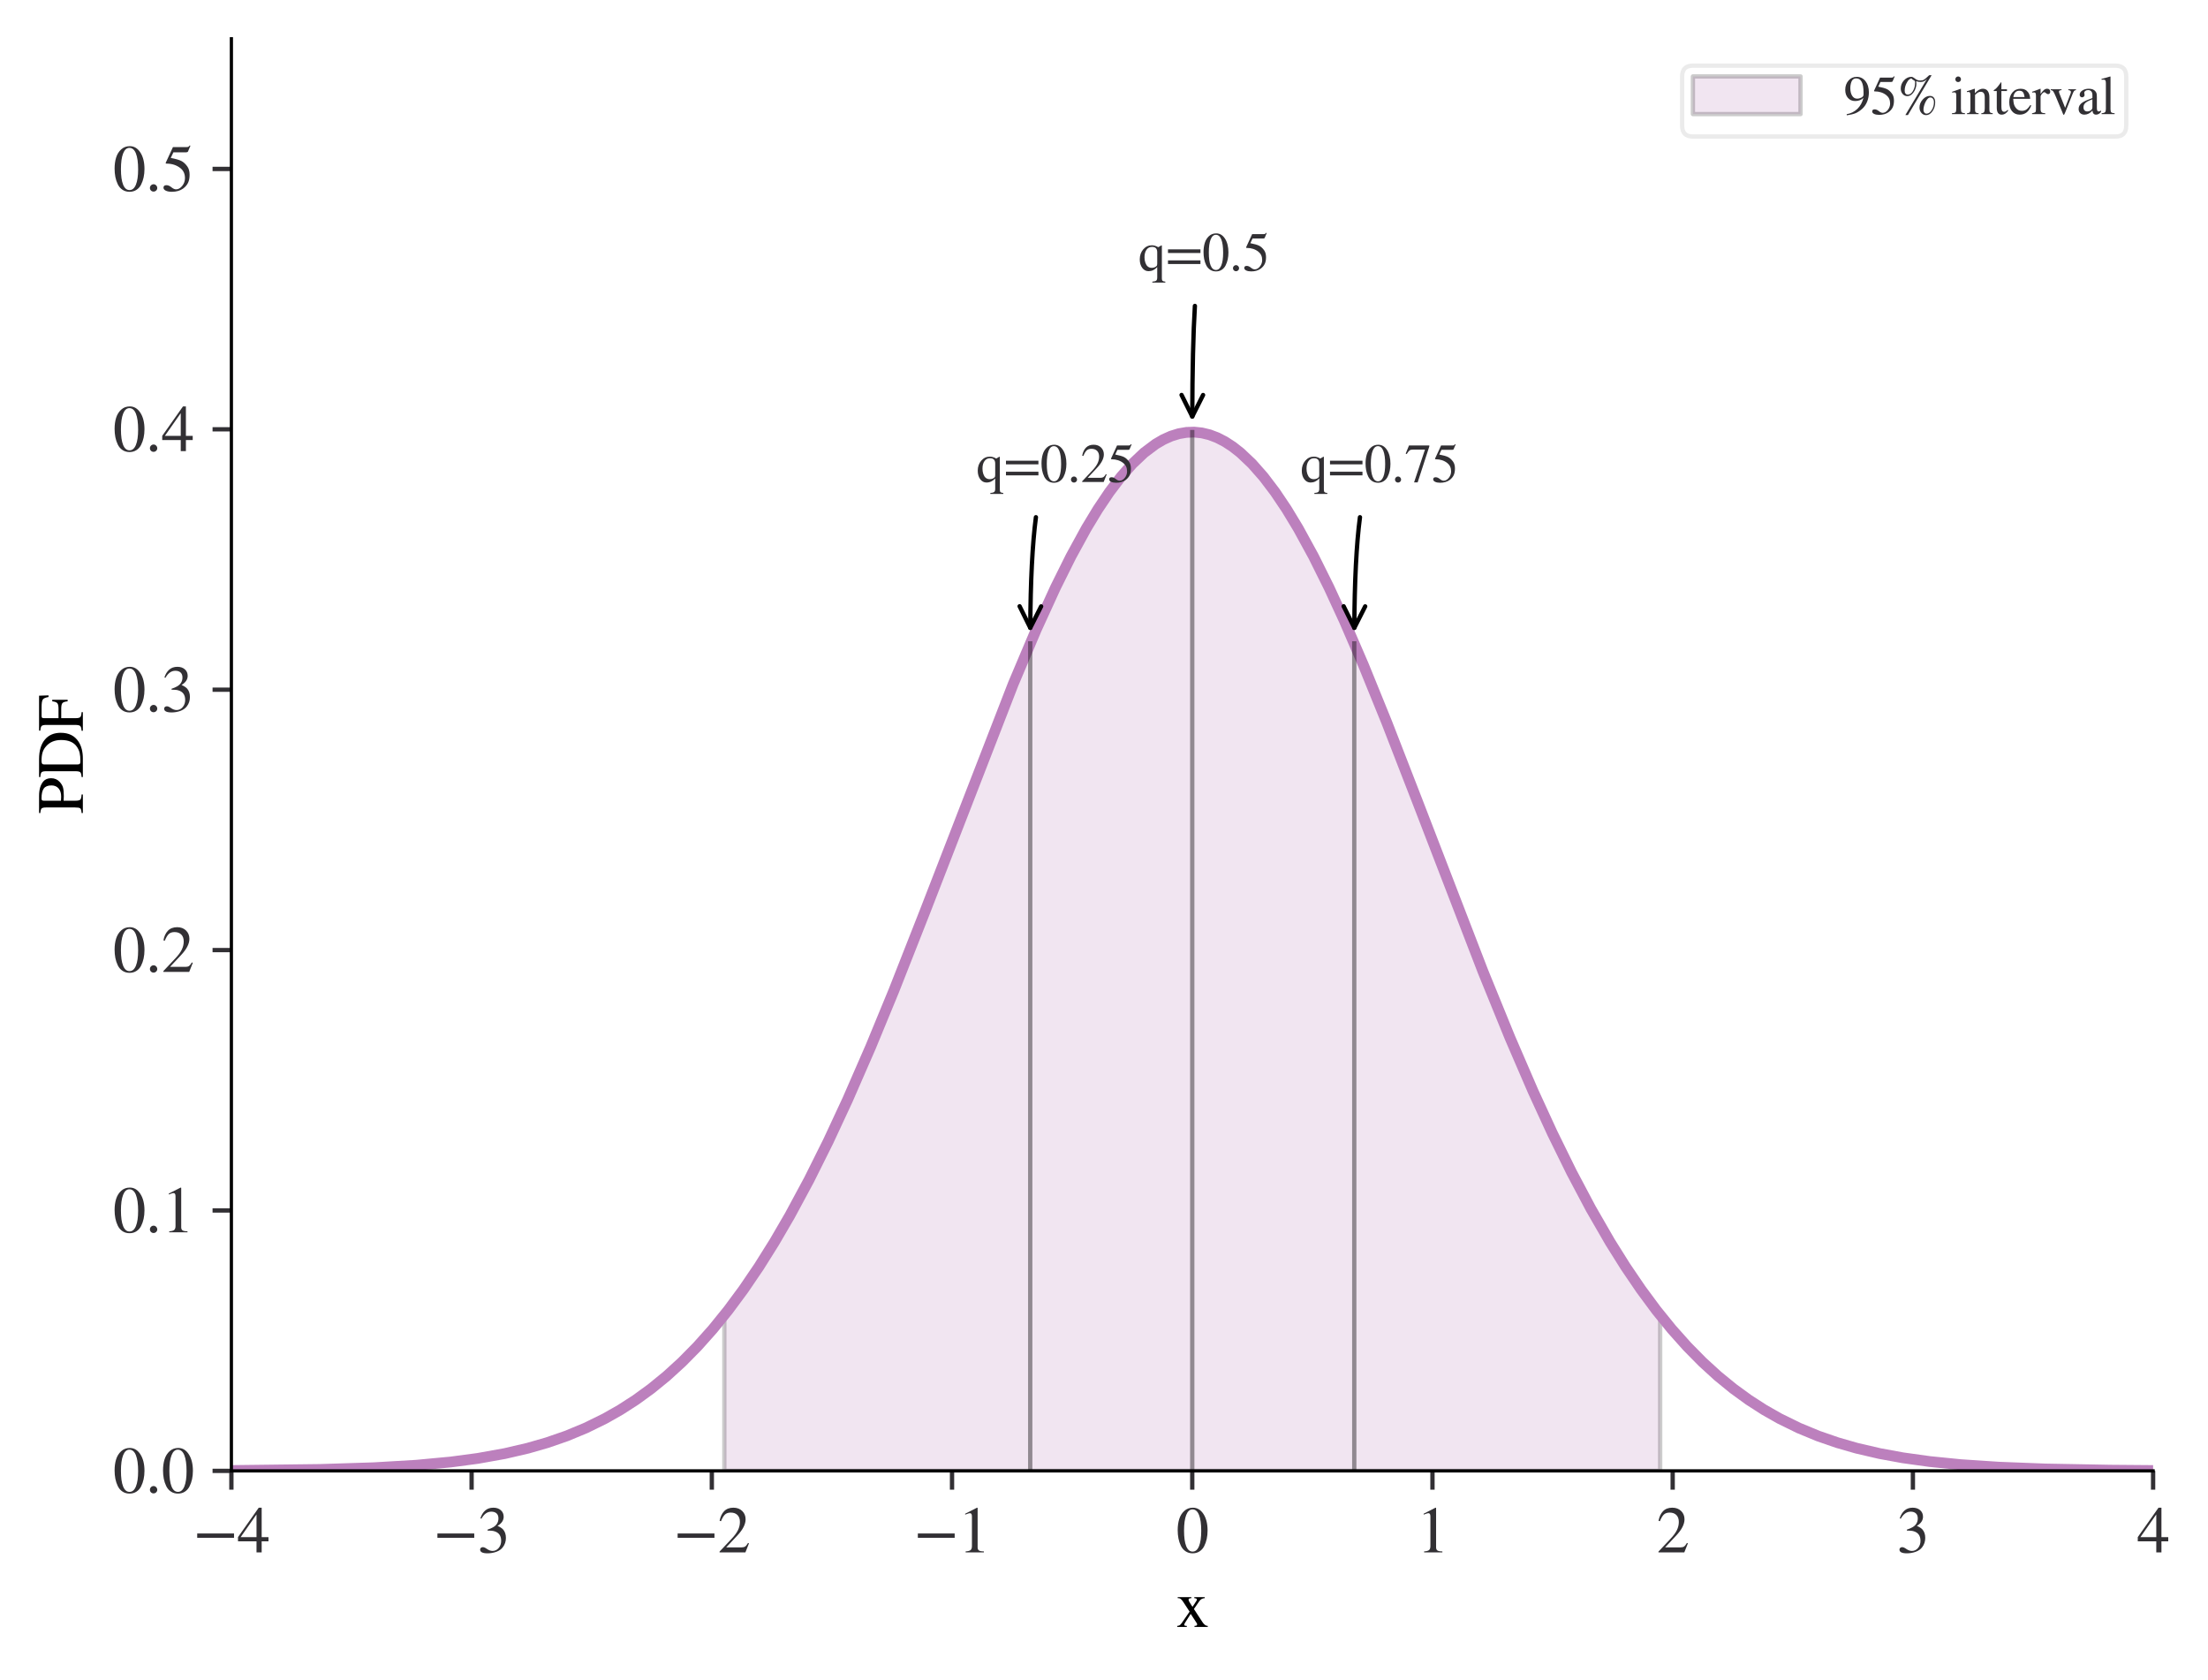 <?xml version="1.0" encoding="utf-8" standalone="no"?>
<!DOCTYPE svg PUBLIC "-//W3C//DTD SVG 1.1//EN"
  "http://www.w3.org/Graphics/SVG/1.1/DTD/svg11.dtd">
<svg xmlns:xlink="http://www.w3.org/1999/xlink" width="410.32pt" height="312.112pt" viewBox="0 0 410.32 312.112" xmlns="http://www.w3.org/2000/svg" version="1.1">
 <defs>
  <style type="text/css">*{stroke-linejoin: round; stroke-linecap: butt}</style>
 </defs>
 <g id="figure_1">
  <g id="patch_1">
   <path d="M -0 312.112 
L 410.32 312.112 
L 410.32 0 
L -0 0 
z
" style="fill: #ffffff"/>
  </g>
  <g id="axes_1">
   <g id="patch_2">
    <path d="M 43 273.312 
L 400.12 273.312 
L 400.12 7.2 
L 43 7.2 
z
" style="fill: #ffffff"/>
   </g>
   <g id="PolyCollection_1">
    <defs>
     <path id="ma54ecd9f7d" d="M 134.606 -67.753 
L 134.606 -38.8 
L 135.322 -38.8 
L 136.037 -38.8 
L 136.753 -38.8 
L 137.469 -38.8 
L 138.184 -38.8 
L 138.9 -38.8 
L 139.616 -38.8 
L 140.331 -38.8 
L 141.047 -38.8 
L 141.763 -38.8 
L 142.478 -38.8 
L 143.194 -38.8 
L 143.91 -38.8 
L 144.625 -38.8 
L 145.341 -38.8 
L 146.057 -38.8 
L 146.772 -38.8 
L 147.488 -38.8 
L 148.204 -38.8 
L 148.919 -38.8 
L 149.635 -38.8 
L 150.351 -38.8 
L 151.066 -38.8 
L 151.782 -38.8 
L 152.498 -38.8 
L 153.213 -38.8 
L 153.929 -38.8 
L 154.645 -38.8 
L 155.36 -38.8 
L 156.076 -38.8 
L 156.792 -38.8 
L 157.507 -38.8 
L 158.223 -38.8 
L 158.939 -38.8 
L 159.654 -38.8 
L 160.37 -38.8 
L 161.086 -38.8 
L 161.801 -38.8 
L 162.517 -38.8 
L 163.233 -38.8 
L 163.948 -38.8 
L 164.664 -38.8 
L 165.38 -38.8 
L 166.095 -38.8 
L 166.811 -38.8 
L 167.527 -38.8 
L 168.242 -38.8 
L 168.958 -38.8 
L 169.674 -38.8 
L 170.389 -38.8 
L 171.105 -38.8 
L 171.821 -38.8 
L 172.537 -38.8 
L 173.252 -38.8 
L 173.968 -38.8 
L 174.684 -38.8 
L 175.399 -38.8 
L 176.115 -38.8 
L 176.831 -38.8 
L 177.546 -38.8 
L 178.262 -38.8 
L 178.978 -38.8 
L 179.693 -38.8 
L 180.409 -38.8 
L 181.125 -38.8 
L 181.84 -38.8 
L 182.556 -38.8 
L 183.272 -38.8 
L 183.987 -38.8 
L 184.703 -38.8 
L 185.419 -38.8 
L 186.134 -38.8 
L 186.85 -38.8 
L 187.566 -38.8 
L 188.281 -38.8 
L 188.997 -38.8 
L 189.713 -38.8 
L 190.428 -38.8 
L 191.144 -38.8 
L 191.86 -38.8 
L 192.575 -38.8 
L 193.291 -38.8 
L 194.007 -38.8 
L 194.722 -38.8 
L 195.438 -38.8 
L 196.154 -38.8 
L 196.869 -38.8 
L 197.585 -38.8 
L 198.301 -38.8 
L 199.016 -38.8 
L 199.732 -38.8 
L 200.448 -38.8 
L 201.163 -38.8 
L 201.879 -38.8 
L 202.595 -38.8 
L 203.31 -38.8 
L 204.026 -38.8 
L 204.742 -38.8 
L 205.457 -38.8 
L 206.173 -38.8 
L 206.889 -38.8 
L 207.604 -38.8 
L 208.32 -38.8 
L 209.036 -38.8 
L 209.751 -38.8 
L 210.467 -38.8 
L 211.183 -38.8 
L 211.898 -38.8 
L 212.614 -38.8 
L 213.33 -38.8 
L 214.045 -38.8 
L 214.761 -38.8 
L 215.477 -38.8 
L 216.192 -38.8 
L 216.908 -38.8 
L 217.624 -38.8 
L 218.339 -38.8 
L 219.055 -38.8 
L 219.771 -38.8 
L 220.486 -38.8 
L 221.202 -38.8 
L 221.918 -38.8 
L 222.634 -38.8 
L 223.349 -38.8 
L 224.065 -38.8 
L 224.781 -38.8 
L 225.496 -38.8 
L 226.212 -38.8 
L 226.928 -38.8 
L 227.643 -38.8 
L 228.359 -38.8 
L 229.075 -38.8 
L 229.79 -38.8 
L 230.506 -38.8 
L 231.222 -38.8 
L 231.937 -38.8 
L 232.653 -38.8 
L 233.369 -38.8 
L 234.084 -38.8 
L 234.8 -38.8 
L 235.516 -38.8 
L 236.231 -38.8 
L 236.947 -38.8 
L 237.663 -38.8 
L 238.378 -38.8 
L 239.094 -38.8 
L 239.81 -38.8 
L 240.525 -38.8 
L 241.241 -38.8 
L 241.957 -38.8 
L 242.672 -38.8 
L 243.388 -38.8 
L 244.104 -38.8 
L 244.819 -38.8 
L 245.535 -38.8 
L 246.251 -38.8 
L 246.966 -38.8 
L 247.682 -38.8 
L 248.398 -38.8 
L 249.113 -38.8 
L 249.829 -38.8 
L 250.545 -38.8 
L 251.26 -38.8 
L 251.976 -38.8 
L 252.692 -38.8 
L 253.407 -38.8 
L 254.123 -38.8 
L 254.839 -38.8 
L 255.554 -38.8 
L 256.27 -38.8 
L 256.986 -38.8 
L 257.701 -38.8 
L 258.417 -38.8 
L 259.133 -38.8 
L 259.848 -38.8 
L 260.564 -38.8 
L 261.28 -38.8 
L 261.995 -38.8 
L 262.711 -38.8 
L 263.427 -38.8 
L 264.142 -38.8 
L 264.858 -38.8 
L 265.574 -38.8 
L 266.289 -38.8 
L 267.005 -38.8 
L 267.721 -38.8 
L 268.436 -38.8 
L 269.152 -38.8 
L 269.868 -38.8 
L 270.583 -38.8 
L 271.299 -38.8 
L 272.015 -38.8 
L 272.731 -38.8 
L 273.446 -38.8 
L 274.162 -38.8 
L 274.878 -38.8 
L 275.593 -38.8 
L 276.309 -38.8 
L 277.025 -38.8 
L 277.74 -38.8 
L 278.456 -38.8 
L 279.172 -38.8 
L 279.887 -38.8 
L 280.603 -38.8 
L 281.319 -38.8 
L 282.034 -38.8 
L 282.75 -38.8 
L 283.466 -38.8 
L 284.181 -38.8 
L 284.897 -38.8 
L 285.613 -38.8 
L 286.328 -38.8 
L 287.044 -38.8 
L 287.76 -38.8 
L 288.475 -38.8 
L 289.191 -38.8 
L 289.907 -38.8 
L 290.622 -38.8 
L 291.338 -38.8 
L 292.054 -38.8 
L 292.769 -38.8 
L 293.485 -38.8 
L 294.201 -38.8 
L 294.916 -38.8 
L 295.632 -38.8 
L 296.348 -38.8 
L 297.063 -38.8 
L 297.779 -38.8 
L 298.495 -38.8 
L 299.21 -38.8 
L 299.926 -38.8 
L 300.642 -38.8 
L 301.357 -38.8 
L 302.073 -38.8 
L 302.789 -38.8 
L 303.504 -38.8 
L 304.22 -38.8 
L 304.936 -38.8 
L 305.651 -38.8 
L 306.367 -38.8 
L 307.083 -38.8 
L 307.798 -38.8 
L 308.514 -38.8 
L 308.514 -67.753 
L 308.514 -67.753 
L 307.798 -68.667 
L 307.083 -69.603 
L 306.367 -70.56 
L 305.651 -71.538 
L 304.936 -72.537 
L 304.22 -73.558 
L 303.504 -74.601 
L 302.789 -75.665 
L 302.073 -76.752 
L 301.357 -77.86 
L 300.642 -78.991 
L 299.926 -80.143 
L 299.21 -81.318 
L 298.495 -82.515 
L 297.779 -83.733 
L 297.063 -84.975 
L 296.348 -86.238 
L 295.632 -87.523 
L 294.916 -88.83 
L 294.201 -90.159 
L 293.485 -91.51 
L 292.769 -92.882 
L 292.054 -94.276 
L 291.338 -95.691 
L 290.622 -97.127 
L 289.907 -98.584 
L 289.191 -100.062 
L 288.475 -101.56 
L 287.76 -103.078 
L 287.044 -104.616 
L 286.328 -106.174 
L 285.613 -107.751 
L 284.897 -109.346 
L 284.181 -110.96 
L 283.466 -112.592 
L 282.75 -114.241 
L 282.034 -115.907 
L 281.319 -117.59 
L 280.603 -119.289 
L 279.887 -121.003 
L 279.172 -122.733 
L 278.456 -124.476 
L 277.74 -126.234 
L 277.025 -128.004 
L 276.309 -129.788 
L 275.593 -131.582 
L 274.878 -133.388 
L 274.162 -135.205 
L 273.446 -137.03 
L 272.731 -138.865 
L 272.015 -140.708 
L 271.299 -142.558 
L 270.583 -144.415 
L 269.868 -146.277 
L 269.152 -148.144 
L 268.436 -150.014 
L 267.721 -151.888 
L 267.005 -153.764 
L 266.289 -155.64 
L 265.574 -157.517 
L 264.858 -159.393 
L 264.142 -161.267 
L 263.427 -163.139 
L 262.711 -165.006 
L 261.995 -166.869 
L 261.28 -168.726 
L 260.564 -170.575 
L 259.848 -172.417 
L 259.133 -174.25 
L 258.417 -176.072 
L 257.701 -177.883 
L 256.986 -179.682 
L 256.27 -181.468 
L 255.554 -183.239 
L 254.839 -184.994 
L 254.123 -186.733 
L 253.407 -188.454 
L 252.692 -190.156 
L 251.976 -191.838 
L 251.26 -193.499 
L 250.545 -195.138 
L 249.829 -196.754 
L 249.113 -198.345 
L 248.398 -199.911 
L 247.682 -201.45 
L 246.966 -202.962 
L 246.251 -204.446 
L 245.535 -205.9 
L 244.819 -207.323 
L 244.104 -208.715 
L 243.388 -210.074 
L 242.672 -211.4 
L 241.957 -212.691 
L 241.241 -213.947 
L 240.525 -215.167 
L 239.81 -216.35 
L 239.094 -217.494 
L 238.378 -218.6 
L 237.663 -219.666 
L 236.947 -220.691 
L 236.231 -221.676 
L 235.516 -222.618 
L 234.8 -223.518 
L 234.084 -224.375 
L 233.369 -225.188 
L 232.653 -225.956 
L 231.937 -226.679 
L 231.222 -227.356 
L 230.506 -227.987 
L 229.79 -228.571 
L 229.075 -229.109 
L 228.359 -229.598 
L 227.643 -230.04 
L 226.928 -230.434 
L 226.212 -230.779 
L 225.496 -231.075 
L 224.781 -231.323 
L 224.065 -231.521 
L 223.349 -231.669 
L 222.634 -231.768 
L 221.918 -231.818 
L 221.202 -231.818 
L 220.486 -231.768 
L 219.771 -231.669 
L 219.055 -231.521 
L 218.339 -231.323 
L 217.624 -231.075 
L 216.908 -230.779 
L 216.192 -230.434 
L 215.477 -230.04 
L 214.761 -229.598 
L 214.045 -229.109 
L 213.33 -228.571 
L 212.614 -227.987 
L 211.898 -227.356 
L 211.183 -226.679 
L 210.467 -225.956 
L 209.751 -225.188 
L 209.036 -224.375 
L 208.32 -223.518 
L 207.604 -222.618 
L 206.889 -221.676 
L 206.173 -220.691 
L 205.457 -219.666 
L 204.742 -218.6 
L 204.026 -217.494 
L 203.31 -216.35 
L 202.595 -215.167 
L 201.879 -213.947 
L 201.163 -212.691 
L 200.448 -211.4 
L 199.732 -210.074 
L 199.016 -208.715 
L 198.301 -207.323 
L 197.585 -205.9 
L 196.869 -204.446 
L 196.154 -202.962 
L 195.438 -201.45 
L 194.722 -199.911 
L 194.007 -198.345 
L 193.291 -196.754 
L 192.575 -195.138 
L 191.86 -193.499 
L 191.144 -191.838 
L 190.428 -190.156 
L 189.713 -188.454 
L 188.997 -186.733 
L 188.281 -184.994 
L 187.566 -183.239 
L 186.85 -181.468 
L 186.134 -179.682 
L 185.419 -177.883 
L 184.703 -176.072 
L 183.987 -174.25 
L 183.272 -172.417 
L 182.556 -170.575 
L 181.84 -168.726 
L 181.125 -166.869 
L 180.409 -165.006 
L 179.693 -163.139 
L 178.978 -161.267 
L 178.262 -159.393 
L 177.546 -157.517 
L 176.831 -155.64 
L 176.115 -153.764 
L 175.399 -151.888 
L 174.684 -150.014 
L 173.968 -148.144 
L 173.252 -146.277 
L 172.537 -144.415 
L 171.821 -142.558 
L 171.105 -140.708 
L 170.389 -138.865 
L 169.674 -137.03 
L 168.958 -135.205 
L 168.242 -133.388 
L 167.527 -131.582 
L 166.811 -129.788 
L 166.095 -128.004 
L 165.38 -126.234 
L 164.664 -124.476 
L 163.948 -122.733 
L 163.233 -121.003 
L 162.517 -119.289 
L 161.801 -117.59 
L 161.086 -115.907 
L 160.37 -114.241 
L 159.654 -112.592 
L 158.939 -110.96 
L 158.223 -109.346 
L 157.507 -107.751 
L 156.792 -106.174 
L 156.076 -104.616 
L 155.36 -103.078 
L 154.645 -101.56 
L 153.929 -100.062 
L 153.213 -98.584 
L 152.498 -97.127 
L 151.782 -95.691 
L 151.066 -94.276 
L 150.351 -92.882 
L 149.635 -91.51 
L 148.919 -90.159 
L 148.204 -88.83 
L 147.488 -87.523 
L 146.772 -86.238 
L 146.057 -84.975 
L 145.341 -83.733 
L 144.625 -82.515 
L 143.91 -81.318 
L 143.194 -80.143 
L 142.478 -78.991 
L 141.763 -77.86 
L 141.047 -76.752 
L 140.331 -75.665 
L 139.616 -74.601 
L 138.9 -73.558 
L 138.184 -72.537 
L 137.469 -71.538 
L 136.753 -70.56 
L 136.037 -69.603 
L 135.322 -68.667 
L 134.606 -67.753 
z
" style="stroke: #000000; stroke-opacity: 0.2; stroke-width: 0.8"/>
    </defs>
    <g clip-path="url(#pdfb3e53f12)">
     <use xlink:href="#ma54ecd9f7d" x="0" y="312.112" style="fill: #bc80bd; fill-opacity: 0.2; stroke: #000000; stroke-opacity: 0.2; stroke-width: 0.8"/>
    </g>
   </g>
   <g id="matplotlib.axis_1">
    <g id="xtick_1">
     <g id="line2d_1">
      <defs>
       <path id="m5d3a0976bc" d="M 0 0 
L 0 3.5 
" style="stroke: #323034; stroke-width: 0.8"/>
      </defs>
      <g>
       <use xlink:href="#m5d3a0976bc" x="43" y="273.312" style="fill: #323034; stroke: #323034; stroke-width: 0.8"/>
      </g>
     </g>
     <g id="text_1">
      <!-- $\mathdefault{−4}$ -->
      <g style="fill: #323034" transform="translate(35.86 288.508)scale(0.12 -0.12)">
       <defs>
        <path id="STIXGeneral-Regular-2212" d="M 3974 1408 
L 410 1408 
L 410 1830 
L 3974 1830 
L 3974 1408 
z
" transform="scale(0.016)"/>
        <path id="STIXGeneral-Regular-34" d="M 3027 1069 
L 2368 1069 
L 2368 0 
L 1869 0 
L 1869 1069 
L 77 1069 
L 77 1478 
L 2086 4326 
L 2368 4326 
L 2368 1478 
L 3027 1478 
L 3027 1069 
z
M 1869 1478 
L 1869 3674 
L 333 1478 
L 1869 1478 
z
" transform="scale(0.016)"/>
       </defs>
       <use xlink:href="#STIXGeneral-Regular-2212" transform="translate(0 0.406)"/>
       <use xlink:href="#STIXGeneral-Regular-34" transform="translate(68.5 0.406)"/>
      </g>
     </g>
    </g>
    <g id="xtick_2">
     <g id="line2d_2">
      <g>
       <use xlink:href="#m5d3a0976bc" x="87.64" y="273.312" style="fill: #323034; stroke: #323034; stroke-width: 0.8"/>
      </g>
     </g>
     <g id="text_2">
      <!-- $\mathdefault{−3}$ -->
      <g style="fill: #323034" transform="translate(80.5 288.508)scale(0.12 -0.12)">
       <defs>
        <path id="STIXGeneral-Regular-33" d="M 390 3264 
L 288 3290 
Q 435 3770 748 4048 
Q 1062 4326 1542 4326 
Q 1990 4326 2265 4083 
Q 2541 3840 2541 3450 
Q 2541 2925 1946 2566 
Q 2298 2413 2477 2227 
Q 2758 1914 2758 1402 
Q 2758 890 2464 506 
Q 2246 211 1840 60 
Q 1434 -90 979 -90 
Q 262 -90 262 275 
Q 262 378 339 442 
Q 416 506 525 506 
Q 685 506 915 339 
Q 1197 141 1466 141 
Q 1818 141 2058 425 
Q 2298 710 2298 1120 
Q 2298 1856 1632 2048 
Q 1434 2112 979 2112 
L 979 2202 
Q 1338 2323 1517 2432 
Q 2035 2726 2035 3290 
Q 2035 3610 1852 3776 
Q 1670 3942 1344 3942 
Q 768 3942 390 3264 
z
" transform="scale(0.016)"/>
       </defs>
       <use xlink:href="#STIXGeneral-Regular-2212" transform="translate(0 0.406)"/>
       <use xlink:href="#STIXGeneral-Regular-33" transform="translate(68.5 0.406)"/>
      </g>
     </g>
    </g>
    <g id="xtick_3">
     <g id="line2d_3">
      <g>
       <use xlink:href="#m5d3a0976bc" x="132.28" y="273.312" style="fill: #323034; stroke: #323034; stroke-width: 0.8"/>
      </g>
     </g>
     <g id="text_3">
      <!-- $\mathdefault{−2}$ -->
      <g style="fill: #323034" transform="translate(125.14 288.508)scale(0.12 -0.12)">
       <defs>
        <path id="STIXGeneral-Regular-32" d="M 3034 877 
L 2688 0 
L 186 0 
L 186 77 
L 1325 1286 
Q 1773 1754 1965 2144 
Q 2157 2534 2157 2950 
Q 2157 3379 1920 3616 
Q 1683 3853 1267 3853 
Q 922 3853 720 3673 
Q 518 3494 326 3021 
L 192 3053 
Q 301 3648 630 3987 
Q 960 4326 1523 4326 
Q 2054 4326 2380 4006 
Q 2707 3686 2707 3200 
Q 2707 2477 1888 1613 
L 832 486 
L 2330 486 
Q 2541 486 2665 569 
Q 2790 653 2944 915 
L 3034 877 
z
" transform="scale(0.016)"/>
       </defs>
       <use xlink:href="#STIXGeneral-Regular-2212" transform="translate(0 0.406)"/>
       <use xlink:href="#STIXGeneral-Regular-32" transform="translate(68.5 0.406)"/>
      </g>
     </g>
    </g>
    <g id="xtick_4">
     <g id="line2d_4">
      <g>
       <use xlink:href="#m5d3a0976bc" x="176.92" y="273.312" style="fill: #323034; stroke: #323034; stroke-width: 0.8"/>
      </g>
     </g>
     <g id="text_4">
      <!-- $\mathdefault{−1}$ -->
      <g style="fill: #323034" transform="translate(169.78 288.508)scale(0.12 -0.12)">
       <defs>
        <path id="STIXGeneral-Regular-31" d="M 2522 0 
L 755 0 
L 755 96 
Q 1107 115 1235 227 
Q 1363 339 1363 608 
L 1363 3482 
Q 1363 3795 1171 3795 
Q 1082 3795 883 3718 
L 710 3654 
L 710 3744 
L 1856 4326 
L 1914 4307 
L 1914 486 
Q 1914 275 2042 185 
Q 2170 96 2522 96 
L 2522 0 
z
" transform="scale(0.016)"/>
       </defs>
       <use xlink:href="#STIXGeneral-Regular-2212" transform="translate(0 0.406)"/>
       <use xlink:href="#STIXGeneral-Regular-31" transform="translate(68.5 0.406)"/>
      </g>
     </g>
    </g>
    <g id="xtick_5">
     <g id="line2d_5">
      <g>
       <use xlink:href="#m5d3a0976bc" x="221.56" y="273.312" style="fill: #323034; stroke: #323034; stroke-width: 0.8"/>
      </g>
     </g>
     <g id="text_5">
      <!-- $\mathdefault{0}$ -->
      <g style="fill: #323034" transform="translate(218.56 288.508)scale(0.12 -0.12)">
       <defs>
        <path id="STIXGeneral-Regular-30" d="M 3046 2112 
Q 3046 1683 2963 1302 
Q 2880 922 2717 602 
Q 2554 282 2266 96 
Q 1978 -90 1600 -90 
Q 1210 -90 915 108 
Q 621 307 461 640 
Q 301 973 227 1350 
Q 154 1728 154 2150 
Q 154 2746 301 3222 
Q 448 3699 790 4012 
Q 1133 4326 1626 4326 
Q 2253 4326 2649 3712 
Q 3046 3098 3046 2112 
z
M 2432 2080 
Q 2432 3091 2217 3625 
Q 2003 4160 1587 4160 
Q 1190 4160 979 3622 
Q 768 3085 768 2106 
Q 768 1120 979 598 
Q 1190 77 1600 77 
Q 2003 77 2217 598 
Q 2432 1120 2432 2080 
z
" transform="scale(0.016)"/>
       </defs>
       <use xlink:href="#STIXGeneral-Regular-30" transform="translate(0 0.406)"/>
      </g>
     </g>
    </g>
    <g id="xtick_6">
     <g id="line2d_6">
      <g>
       <use xlink:href="#m5d3a0976bc" x="266.2" y="273.312" style="fill: #323034; stroke: #323034; stroke-width: 0.8"/>
      </g>
     </g>
     <g id="text_6">
      <!-- $\mathdefault{1}$ -->
      <g style="fill: #323034" transform="translate(263.2 288.508)scale(0.12 -0.12)">
       <use xlink:href="#STIXGeneral-Regular-31" transform="translate(0 0.406)"/>
      </g>
     </g>
    </g>
    <g id="xtick_7">
     <g id="line2d_7">
      <g>
       <use xlink:href="#m5d3a0976bc" x="310.84" y="273.312" style="fill: #323034; stroke: #323034; stroke-width: 0.8"/>
      </g>
     </g>
     <g id="text_7">
      <!-- $\mathdefault{2}$ -->
      <g style="fill: #323034" transform="translate(307.84 288.508)scale(0.12 -0.12)">
       <use xlink:href="#STIXGeneral-Regular-32" transform="translate(0 0.406)"/>
      </g>
     </g>
    </g>
    <g id="xtick_8">
     <g id="line2d_8">
      <g>
       <use xlink:href="#m5d3a0976bc" x="355.48" y="273.312" style="fill: #323034; stroke: #323034; stroke-width: 0.8"/>
      </g>
     </g>
     <g id="text_8">
      <!-- $\mathdefault{3}$ -->
      <g style="fill: #323034" transform="translate(352.48 288.508)scale(0.12 -0.12)">
       <use xlink:href="#STIXGeneral-Regular-33" transform="translate(0 0.406)"/>
      </g>
     </g>
    </g>
    <g id="xtick_9">
     <g id="line2d_9">
      <g>
       <use xlink:href="#m5d3a0976bc" x="400.12" y="273.312" style="fill: #323034; stroke: #323034; stroke-width: 0.8"/>
      </g>
     </g>
     <g id="text_9">
      <!-- $\mathdefault{4}$ -->
      <g style="fill: #323034" transform="translate(397.12 288.508)scale(0.12 -0.12)">
       <use xlink:href="#STIXGeneral-Regular-34" transform="translate(0 0.406)"/>
      </g>
     </g>
    </g>
    <g id="text_10">
     <!-- x -->
     <g transform="translate(218.56 302.308)scale(0.12 -0.12)">
      <defs>
       <path id="STIXGeneral-Regular-78" d="M 3066 0 
L 1779 0 
L 1779 96 
Q 1939 109 1987 137 
Q 2035 166 2035 250 
Q 2035 307 1997 365 
L 1414 1261 
L 909 474 
Q 781 275 781 211 
Q 781 96 1037 96 
L 1037 0 
L 109 0 
L 109 96 
Q 269 109 355 169 
Q 442 230 576 422 
L 1306 1478 
L 704 2400 
Q 557 2624 454 2704 
Q 352 2784 211 2784 
L 154 2784 
L 154 2880 
L 1478 2880 
L 1478 2784 
Q 1203 2778 1203 2643 
Q 1203 2509 1498 2074 
Q 1581 1958 1587 1946 
Q 1619 1990 1779 2227 
Q 1811 2285 1856 2349 
Q 1901 2413 1923 2451 
Q 1946 2490 1971 2528 
Q 1997 2566 2006 2595 
Q 2016 2624 2016 2643 
Q 2016 2765 1760 2784 
L 1760 2880 
L 2771 2880 
L 2771 2784 
Q 2445 2771 2253 2502 
L 1722 1734 
L 2541 480 
Q 2790 96 3066 96 
L 3066 0 
z
" transform="scale(0.016)"/>
      </defs>
      <use xlink:href="#STIXGeneral-Regular-78"/>
     </g>
    </g>
   </g>
   <g id="matplotlib.axis_2">
    <g id="ytick_1">
     <g id="line2d_10">
      <defs>
       <path id="m8697a82657" d="M 0 0 
L -3.5 0 
" style="stroke: #323034; stroke-width: 0.8"/>
      </defs>
      <g>
       <use xlink:href="#m8697a82657" x="43" y="273.312" style="fill: #323034; stroke: #323034; stroke-width: 0.8"/>
      </g>
     </g>
     <g id="text_11">
      <!-- $\mathdefault{0.0}$ -->
      <g style="fill: #323034" transform="translate(21 277.41)scale(0.12 -0.12)">
       <defs>
        <path id="STIXGeneral-Regular-2e" d="M 1158 275 
Q 1158 134 1052 32 
Q 947 -70 800 -70 
Q 653 -70 550 32 
Q 448 134 448 281 
Q 448 429 553 534 
Q 659 640 806 640 
Q 947 640 1052 531 
Q 1158 422 1158 275 
z
" transform="scale(0.016)"/>
       </defs>
       <use xlink:href="#STIXGeneral-Regular-30" transform="translate(0 0.406)"/>
       <use xlink:href="#STIXGeneral-Regular-2e" transform="translate(50 0.406)"/>
       <use xlink:href="#STIXGeneral-Regular-30" transform="translate(75 0.406)"/>
      </g>
     </g>
    </g>
    <g id="ytick_2">
     <g id="line2d_11">
      <g>
       <use xlink:href="#m8697a82657" x="43" y="224.928" style="fill: #323034; stroke: #323034; stroke-width: 0.8"/>
      </g>
     </g>
     <g id="text_12">
      <!-- $\mathdefault{0.1}$ -->
      <g style="fill: #323034" transform="translate(21 229.026)scale(0.12 -0.12)">
       <use xlink:href="#STIXGeneral-Regular-30" transform="translate(0 0.406)"/>
       <use xlink:href="#STIXGeneral-Regular-2e" transform="translate(50 0.406)"/>
       <use xlink:href="#STIXGeneral-Regular-31" transform="translate(75 0.406)"/>
      </g>
     </g>
    </g>
    <g id="ytick_3">
     <g id="line2d_12">
      <g>
       <use xlink:href="#m8697a82657" x="43" y="176.544" style="fill: #323034; stroke: #323034; stroke-width: 0.8"/>
      </g>
     </g>
     <g id="text_13">
      <!-- $\mathdefault{0.2}$ -->
      <g style="fill: #323034" transform="translate(21 180.642)scale(0.12 -0.12)">
       <use xlink:href="#STIXGeneral-Regular-30" transform="translate(0 0.406)"/>
       <use xlink:href="#STIXGeneral-Regular-2e" transform="translate(50 0.406)"/>
       <use xlink:href="#STIXGeneral-Regular-32" transform="translate(75 0.406)"/>
      </g>
     </g>
    </g>
    <g id="ytick_4">
     <g id="line2d_13">
      <g>
       <use xlink:href="#m8697a82657" x="43" y="128.16" style="fill: #323034; stroke: #323034; stroke-width: 0.8"/>
      </g>
     </g>
     <g id="text_14">
      <!-- $\mathdefault{0.3}$ -->
      <g style="fill: #323034" transform="translate(21 132.258)scale(0.12 -0.12)">
       <use xlink:href="#STIXGeneral-Regular-30" transform="translate(0 0.406)"/>
       <use xlink:href="#STIXGeneral-Regular-2e" transform="translate(50 0.406)"/>
       <use xlink:href="#STIXGeneral-Regular-33" transform="translate(75 0.406)"/>
      </g>
     </g>
    </g>
    <g id="ytick_5">
     <g id="line2d_14">
      <g>
       <use xlink:href="#m8697a82657" x="43" y="79.776" style="fill: #323034; stroke: #323034; stroke-width: 0.8"/>
      </g>
     </g>
     <g id="text_15">
      <!-- $\mathdefault{0.4}$ -->
      <g style="fill: #323034" transform="translate(21 83.874)scale(0.12 -0.12)">
       <use xlink:href="#STIXGeneral-Regular-30" transform="translate(0 0.406)"/>
       <use xlink:href="#STIXGeneral-Regular-2e" transform="translate(50 0.406)"/>
       <use xlink:href="#STIXGeneral-Regular-34" transform="translate(75 0.406)"/>
      </g>
     </g>
    </g>
    <g id="ytick_6">
     <g id="line2d_15">
      <g>
       <use xlink:href="#m8697a82657" x="43" y="31.392" style="fill: #323034; stroke: #323034; stroke-width: 0.8"/>
      </g>
     </g>
     <g id="text_16">
      <!-- $\mathdefault{0.5}$ -->
      <g style="fill: #323034" transform="translate(21 35.49)scale(0.12 -0.12)">
       <defs>
        <path id="STIXGeneral-Regular-35" d="M 2803 4358 
L 2573 3814 
Q 2534 3731 2400 3731 
L 1158 3731 
L 902 3187 
Q 1606 3053 1920 2896 
Q 2234 2739 2502 2368 
Q 2726 2061 2726 1555 
Q 2726 1094 2576 780 
Q 2426 467 2099 224 
Q 1664 -90 1011 -90 
Q 646 -90 422 19 
Q 198 128 198 307 
Q 198 550 486 550 
Q 717 550 960 352 
Q 1210 147 1414 147 
Q 1747 147 2012 480 
Q 2278 813 2278 1229 
Q 2278 1843 1850 2189 
Q 1293 2637 486 2637 
Q 410 2637 410 2688 
L 416 2720 
L 1114 4237 
L 2438 4237 
Q 2547 4237 2608 4269 
Q 2669 4301 2746 4403 
L 2803 4358 
z
" transform="scale(0.016)"/>
       </defs>
       <use xlink:href="#STIXGeneral-Regular-30" transform="translate(0 0.203)"/>
       <use xlink:href="#STIXGeneral-Regular-2e" transform="translate(50 0.203)"/>
       <use xlink:href="#STIXGeneral-Regular-35" transform="translate(75 0.203)"/>
      </g>
     </g>
    </g>
    <g id="text_17">
     <!-- PDF -->
     <g transform="translate(15.396 151.266)rotate(-90)scale(0.12 -0.12)">
      <defs>
       <path id="STIXGeneral-Regular-50" d="M 102 4237 
L 1760 4237 
Q 2669 4237 3149 3834 
Q 3469 3565 3469 3072 
Q 3469 2560 3104 2234 
Q 2835 1990 2553 1916 
Q 2272 1843 1734 1843 
Q 1549 1843 1293 1862 
L 1293 717 
Q 1293 352 1398 246 
Q 1504 141 1894 122 
L 1894 0 
L 102 0 
L 102 122 
Q 474 147 557 256 
Q 640 365 640 781 
L 640 3526 
Q 640 3885 547 3987 
Q 454 4090 102 4115 
L 102 4237 
z
M 1293 3770 
L 1293 2118 
Q 1510 2099 1683 2099 
Q 2202 2099 2486 2352 
Q 2771 2605 2771 3040 
Q 2771 3558 2476 3779 
Q 2182 4000 1517 4000 
Q 1382 4000 1337 3952 
Q 1293 3904 1293 3770 
z
" transform="scale(0.016)"/>
       <path id="STIXGeneral-Regular-44" d="M 102 4237 
L 1830 4237 
Q 3078 4237 3750 3654 
Q 4384 3110 4384 2138 
Q 4384 966 3514 410 
Q 2880 0 1901 0 
L 102 0 
L 102 122 
Q 474 147 570 252 
Q 666 358 666 736 
L 666 3520 
Q 666 3891 570 3990 
Q 474 4090 102 4115 
L 102 4237 
z
M 1318 3731 
L 1318 538 
Q 1318 365 1379 301 
Q 1440 237 1626 237 
Q 2125 237 2432 307 
Q 2739 378 3021 570 
Q 3686 1018 3686 2099 
Q 3686 3027 3078 3558 
Q 2803 3802 2476 3901 
Q 2150 4000 1658 4000 
Q 1472 4000 1395 3942 
Q 1318 3885 1318 3731 
z
" transform="scale(0.016)"/>
       <path id="STIXGeneral-Regular-46" d="M 3494 3322 
L 3334 3322 
Q 3264 3757 3094 3875 
Q 2925 3994 2349 3994 
L 1504 3994 
Q 1370 3994 1328 3946 
Q 1286 3898 1286 3744 
L 1286 2355 
L 2195 2355 
Q 2598 2355 2736 2470 
Q 2874 2586 2918 2963 
L 3066 2963 
L 3066 1472 
L 2918 1472 
Q 2880 1862 2745 1977 
Q 2611 2093 2195 2093 
L 1286 2093 
L 1286 717 
Q 1286 352 1392 246 
Q 1498 141 1869 122 
L 1869 0 
L 70 0 
L 70 122 
Q 435 147 534 259 
Q 634 371 634 787 
L 634 3526 
Q 634 3878 538 3984 
Q 442 4090 77 4115 
L 77 4237 
L 3462 4237 
L 3494 3322 
z
" transform="scale(0.016)"/>
      </defs>
      <use xlink:href="#STIXGeneral-Regular-50"/>
      <use xlink:href="#STIXGeneral-Regular-44" x="55.7"/>
      <use xlink:href="#STIXGeneral-Regular-46" x="127.9"/>
     </g>
    </g>
   </g>
   <g id="line2d_16">
    <path d="M 43 273.247 
L 59.46 273.048 
L 69.48 272.729 
L 77.352 272.266 
L 83.793 271.662 
L 88.803 270.994 
L 93.813 270.096 
L 98.107 269.097 
L 101.685 268.067 
L 105.263 266.829 
L 108.842 265.348 
L 112.42 263.593 
L 115.283 261.967 
L 118.145 260.123 
L 121.008 258.041 
L 123.871 255.705 
L 126.734 253.093 
L 129.596 250.19 
L 132.459 246.979 
L 135.322 243.445 
L 138.184 239.575 
L 141.047 235.36 
L 143.91 230.794 
L 146.772 225.874 
L 150.351 219.23 
L 153.929 212.05 
L 157.507 204.361 
L 161.801 194.522 
L 166.095 184.108 
L 171.821 169.554 
L 188.281 127.118 
L 192.575 116.974 
L 196.154 109.15 
L 199.016 103.397 
L 201.879 98.165 
L 204.026 94.618 
L 206.173 91.421 
L 208.32 88.594 
L 210.467 86.156 
L 212.614 84.125 
L 214.761 82.514 
L 216.192 81.678 
L 217.624 81.037 
L 219.055 80.591 
L 220.486 80.344 
L 221.918 80.294 
L 223.349 80.443 
L 224.781 80.789 
L 226.212 81.333 
L 227.643 82.072 
L 229.075 83.003 
L 230.506 84.125 
L 232.653 86.156 
L 234.8 88.594 
L 236.947 91.421 
L 239.094 94.618 
L 241.241 98.165 
L 244.104 103.397 
L 246.966 109.15 
L 249.829 115.358 
L 253.407 123.658 
L 257.701 134.229 
L 263.427 148.973 
L 275.593 180.53 
L 280.603 192.823 
L 284.897 202.766 
L 288.475 210.552 
L 292.054 217.836 
L 295.632 224.589 
L 299.21 230.794 
L 302.073 235.36 
L 304.936 239.575 
L 307.798 243.445 
L 310.661 246.979 
L 313.524 250.19 
L 316.386 253.093 
L 319.249 255.705 
L 322.112 258.041 
L 324.975 260.123 
L 327.837 261.967 
L 330.7 263.593 
L 334.278 265.348 
L 337.857 266.829 
L 341.435 268.067 
L 345.013 269.097 
L 349.307 270.096 
L 353.601 270.881 
L 358.611 271.579 
L 364.336 272.153 
L 371.493 272.627 
L 380.081 272.959 
L 392.248 273.183 
L 400.12 273.247 
L 400.12 273.247 
" clip-path="url(#pdfb3e53f12)" style="fill: none; stroke: #bc80bd; stroke-width: 2; stroke-linecap: square"/>
   </g>
   <g id="line2d_17">
    <path d="M 191.451 273.312 
L 191.451 119.559 
" clip-path="url(#pdfb3e53f12)" style="fill: none; stroke: #000000; stroke-opacity: 0.4; stroke-width: 0.8; stroke-linecap: square"/>
   </g>
   <g id="line2d_18">
    <path d="M 221.56 273.312 
L 221.56 80.288 
" clip-path="url(#pdfb3e53f12)" style="fill: none; stroke: #000000; stroke-opacity: 0.4; stroke-width: 0.8; stroke-linecap: square"/>
   </g>
   <g id="line2d_19">
    <path d="M 251.669 273.312 
L 251.669 119.559 
" clip-path="url(#pdfb3e53f12)" style="fill: none; stroke: #000000; stroke-opacity: 0.4; stroke-width: 0.8; stroke-linecap: square"/>
   </g>
   <g id="patch_3">
    <path d="M 43 273.312 
L 43 7.2 
" style="fill: none; stroke: #000000; stroke-width: 0.6; stroke-linejoin: miter; stroke-linecap: square"/>
   </g>
   <g id="patch_4">
    <path d="M 43 273.312 
L 400.12 273.312 
" style="fill: none; stroke: #000000; stroke-width: 0.6; stroke-linejoin: miter; stroke-linecap: square"/>
   </g>
   <g id="patch_5">
    <path d="M 192.507 96.108 
Q 191.521 103.644 191.46 116.665 
" style="fill: none; stroke: #000000; stroke-width: 0.8; stroke-linecap: round"/>
    <path d="M 193.478 112.674 
L 191.46 116.665 
L 189.478 112.656 
" style="fill: none; stroke: #000000; stroke-width: 0.8; stroke-linecap: round"/>
   </g>
   <g id="text_18">
    <!-- q=0.25 -->
    <g style="fill: #323034" transform="translate(181.451 89.559)scale(0.1 -0.1)">
     <defs>
      <path id="STIXGeneral-Regular-71" d="M 3123 -1389 
L 1613 -1389 
L 1613 -1280 
Q 1952 -1254 2067 -1158 
Q 2182 -1062 2182 -794 
L 2182 410 
Q 1747 -64 1178 -64 
Q 730 -64 442 320 
Q 154 704 154 1312 
Q 154 2003 560 2473 
Q 966 2944 1562 2944 
Q 1920 2944 2304 2720 
L 2650 2925 
L 2720 2925 
L 2720 -902 
Q 2720 -1107 2797 -1180 
Q 2874 -1254 3123 -1280 
L 3123 -1389 
z
M 2182 813 
L 2182 2131 
Q 2182 2758 1587 2758 
Q 1178 2758 941 2432 
Q 704 2106 704 1542 
Q 704 1210 803 925 
Q 902 640 1062 499 
Q 1254 326 1542 326 
Q 1882 326 2106 531 
Q 2182 602 2182 813 
z
" transform="scale(0.016)"/>
      <path id="STIXGeneral-Regular-3d" d="M 4077 2048 
L 307 2048 
L 307 2470 
L 4077 2470 
L 4077 2048 
z
M 4077 768 
L 307 768 
L 307 1190 
L 4077 1190 
L 4077 768 
z
" transform="scale(0.016)"/>
     </defs>
     <use xlink:href="#STIXGeneral-Regular-71"/>
     <use xlink:href="#STIXGeneral-Regular-3d" x="50"/>
     <use xlink:href="#STIXGeneral-Regular-30" x="118.5"/>
     <use xlink:href="#STIXGeneral-Regular-2e" x="168.5"/>
     <use xlink:href="#STIXGeneral-Regular-32" x="193.5"/>
     <use xlink:href="#STIXGeneral-Regular-35" x="243.5"/>
    </g>
   </g>
   <g id="patch_6">
    <path d="M 222.051 56.846 
Q 221.592 64.382 221.564 77.395 
" style="fill: none; stroke: #000000; stroke-width: 0.8; stroke-linecap: round"/>
    <path d="M 223.573 73.399 
L 221.564 77.395 
L 219.573 73.39 
" style="fill: none; stroke: #000000; stroke-width: 0.8; stroke-linecap: round"/>
   </g>
   <g id="text_19">
    <!-- q=0.5 -->
    <g style="fill: #323034" transform="translate(211.56 50.288)scale(0.1 -0.1)">
     <use xlink:href="#STIXGeneral-Regular-71"/>
     <use xlink:href="#STIXGeneral-Regular-3d" x="50"/>
     <use xlink:href="#STIXGeneral-Regular-30" x="118.5"/>
     <use xlink:href="#STIXGeneral-Regular-2e" x="168.5"/>
     <use xlink:href="#STIXGeneral-Regular-35" x="193.5"/>
    </g>
   </g>
   <g id="patch_7">
    <path d="M 252.726 96.108 
Q 251.739 103.644 251.678 116.665 
" style="fill: none; stroke: #000000; stroke-width: 0.8; stroke-linecap: round"/>
    <path d="M 253.697 112.674 
L 251.678 116.665 
L 249.697 112.656 
" style="fill: none; stroke: #000000; stroke-width: 0.8; stroke-linecap: round"/>
   </g>
   <g id="text_20">
    <!-- q=0.75 -->
    <g style="fill: #323034" transform="translate(241.669 89.559)scale(0.1 -0.1)">
     <defs>
      <path id="STIXGeneral-Regular-37" d="M 2874 4134 
L 1517 -51 
L 1101 -51 
L 2368 3763 
L 992 3763 
Q 717 3763 582 3667 
Q 448 3571 243 3238 
L 128 3296 
L 512 4237 
L 2874 4237 
L 2874 4134 
z
" transform="scale(0.016)"/>
     </defs>
     <use xlink:href="#STIXGeneral-Regular-71"/>
     <use xlink:href="#STIXGeneral-Regular-3d" x="50"/>
     <use xlink:href="#STIXGeneral-Regular-30" x="118.5"/>
     <use xlink:href="#STIXGeneral-Regular-2e" x="168.5"/>
     <use xlink:href="#STIXGeneral-Regular-37" x="193.5"/>
     <use xlink:href="#STIXGeneral-Regular-35" x="243.5"/>
    </g>
   </g>
   <g id="legend_1">
    <g id="patch_8">
     <path d="M 314.6 25.37 
L 393.12 25.37 
Q 395.12 25.37 395.12 23.37 
L 395.12 14.2 
Q 395.12 12.2 393.12 12.2 
L 314.6 12.2 
Q 312.6 12.2 312.6 14.2 
L 312.6 23.37 
Q 312.6 25.37 314.6 25.37 
z
" style="fill: #ffffff; opacity: 0.8; stroke: #e6e6e6; stroke-width: 0.8; stroke-linejoin: miter"/>
    </g>
    <g id="patch_9">
     <path d="M 314.6 21.2 
L 334.6 21.2 
L 334.6 14.2 
L 314.6 14.2 
z
" style="fill: #bc80bd; fill-opacity: 0.2; stroke: #000000; stroke-opacity: 0.2; stroke-width: 0.8; stroke-linejoin: miter"/>
    </g>
    <g id="text_21">
     <!-- 95% interval -->
     <g style="fill: #323034" transform="translate(342.6 21.2)scale(0.1 -0.1)">
      <defs>
       <path id="STIXGeneral-Regular-39" d="M 378 -141 
L 358 -13 
Q 1094 115 1603 608 
Q 2112 1101 2304 1882 
Q 1933 1517 1344 1517 
Q 826 1517 509 1875 
Q 192 2234 192 2816 
Q 192 3462 573 3894 
Q 954 4326 1523 4326 
Q 2131 4326 2528 3840 
Q 2938 3328 2938 2522 
Q 2938 1958 2742 1462 
Q 2547 966 2170 621 
Q 1773 262 1395 105 
Q 1018 -51 378 -141 
z
M 2317 2272 
L 2317 2522 
Q 2317 4147 1472 4147 
Q 1171 4147 1005 3930 
Q 909 3802 845 3546 
Q 781 3290 781 3034 
Q 781 2464 995 2128 
Q 1210 1792 1568 1792 
Q 1824 1792 2070 1917 
Q 2317 2042 2317 2272 
z
" transform="scale(0.016)"/>
       <path id="STIXGeneral-Regular-25" d="M 4390 1363 
Q 4390 781 4070 329 
Q 3750 -122 3341 -122 
Q 3014 -122 2790 134 
Q 2566 390 2566 762 
Q 2566 1274 2940 1693 
Q 3315 2112 3776 2112 
Q 4070 2112 4230 1917 
Q 4390 1722 4390 1363 
z
M 4243 1376 
Q 4243 1626 4131 1779 
Q 4019 1933 3840 1933 
Q 3654 1933 3526 1786 
Q 3315 1562 3171 1187 
Q 3027 813 3027 486 
Q 3027 301 3129 176 
Q 3232 51 3386 51 
Q 3718 51 3980 457 
Q 4243 864 4243 1376 
z
M 3974 4518 
L 1222 -115 
L 922 -115 
L 3443 4096 
Q 3264 3891 3094 3811 
Q 2925 3731 2669 3731 
Q 2445 3731 2182 3821 
Q 2208 3674 2208 3539 
Q 2208 3206 2067 2873 
Q 1926 2541 1696 2323 
Q 1453 2086 1146 2086 
Q 826 2086 608 2339 
Q 390 2592 390 2963 
Q 390 3507 761 3916 
Q 1133 4326 1626 4326 
Q 1792 4326 2010 4147 
Q 2310 3898 2624 3898 
Q 2918 3898 3084 3994 
Q 3251 4090 3693 4518 
L 3974 4518 
z
M 2054 3642 
Q 2054 3782 2025 3833 
Q 1997 3885 1894 3936 
Q 1747 4006 1613 4154 
Q 1414 4058 1331 3984 
Q 1248 3910 1152 3750 
Q 845 3264 845 2707 
Q 845 2509 944 2384 
Q 1043 2259 1210 2259 
Q 1549 2259 1801 2675 
Q 2054 3091 2054 3642 
z
" transform="scale(0.016)"/>
       <path id="STIXGeneral-Regular-20" transform="scale(0.016)"/>
       <path id="STIXGeneral-Regular-69" d="M 1152 4045 
Q 1152 3904 1056 3811 
Q 960 3718 819 3718 
Q 685 3718 592 3811 
Q 499 3904 499 4045 
Q 499 4179 595 4275 
Q 691 4371 826 4371 
Q 966 4371 1059 4275 
Q 1152 4179 1152 4045 
z
M 1619 0 
L 102 0 
L 102 96 
Q 435 115 521 211 
Q 608 307 608 666 
L 608 2118 
Q 608 2342 563 2432 
Q 518 2522 397 2522 
Q 243 2522 128 2490 
L 128 2592 
L 1120 2944 
L 1146 2918 
L 1146 672 
Q 1146 314 1226 218 
Q 1306 122 1619 96 
L 1619 0 
z
" transform="scale(0.016)"/>
       <path id="STIXGeneral-Regular-6e" d="M 3104 0 
L 1773 0 
L 1779 96 
Q 2016 115 2096 233 
Q 2176 352 2176 672 
L 2176 1946 
Q 2176 2592 1709 2592 
Q 1549 2592 1408 2515 
Q 1267 2438 1050 2227 
L 1050 461 
Q 1050 269 1136 192 
Q 1222 115 1466 96 
L 1466 0 
L 115 0 
L 115 96 
Q 358 115 435 214 
Q 512 314 512 602 
L 512 2157 
Q 512 2394 467 2483 
Q 422 2573 288 2573 
Q 160 2573 102 2547 
L 102 2656 
Q 550 2784 979 2944 
L 1030 2925 
L 1030 2426 
L 1037 2426 
Q 1491 2944 1958 2944 
Q 2323 2944 2518 2688 
Q 2714 2432 2714 1958 
L 2714 544 
Q 2714 288 2790 205 
Q 2867 122 3104 96 
L 3104 0 
z
" transform="scale(0.016)"/>
       <path id="STIXGeneral-Regular-74" d="M 1702 493 
L 1786 422 
Q 1478 -64 1011 -64 
Q 448 -64 448 749 
L 448 2675 
L 109 2675 
Q 83 2694 83 2720 
Q 83 2771 192 2842 
Q 435 2982 813 3526 
Q 826 3546 874 3606 
Q 922 3667 941 3706 
Q 986 3706 986 3622 
L 986 2880 
L 1632 2880 
L 1632 2675 
L 986 2675 
L 986 845 
Q 986 538 1062 403 
Q 1139 269 1318 269 
Q 1510 269 1702 493 
z
" transform="scale(0.016)"/>
       <path id="STIXGeneral-Regular-65" d="M 2611 1050 
L 2714 1005 
Q 2330 -64 1376 -64 
Q 813 -64 486 329 
Q 160 723 160 1389 
Q 160 2074 525 2509 
Q 890 2944 1485 2944 
Q 2061 2944 2374 2502 
Q 2560 2246 2592 1773 
L 621 1773 
Q 646 1370 700 1158 
Q 755 947 915 730 
Q 1184 378 1626 378 
Q 1939 378 2153 531 
Q 2368 685 2611 1050 
z
M 634 1978 
L 1939 1978 
Q 1882 2381 1750 2547 
Q 1619 2714 1312 2714 
Q 1043 2714 864 2525 
Q 685 2336 634 1978 
z
" transform="scale(0.016)"/>
       <path id="STIXGeneral-Regular-72" d="M 1024 2931 
L 1024 2342 
Q 1267 2688 1430 2816 
Q 1594 2944 1792 2944 
Q 1958 2944 2051 2854 
Q 2144 2765 2144 2605 
Q 2144 2470 2077 2393 
Q 2010 2317 1894 2317 
Q 1773 2317 1638 2445 
Q 1536 2541 1472 2541 
Q 1338 2541 1181 2355 
Q 1024 2170 1024 2016 
L 1024 576 
Q 1024 301 1133 205 
Q 1242 109 1568 96 
L 1568 0 
L 32 0 
L 32 96 
Q 339 154 412 224 
Q 486 294 486 538 
L 486 2138 
Q 486 2349 438 2435 
Q 390 2522 269 2522 
Q 166 2522 45 2496 
L 45 2598 
Q 448 2726 992 2944 
L 1024 2931 
z
" transform="scale(0.016)"/>
       <path id="STIXGeneral-Regular-76" d="M 3053 2880 
L 3053 2784 
Q 2906 2771 2835 2688 
Q 2765 2605 2637 2285 
L 1818 230 
Q 1690 -90 1638 -90 
Q 1587 -90 1523 77 
Q 1510 96 1497 141 
Q 1485 186 1472 211 
L 704 2048 
Q 499 2534 403 2652 
Q 307 2771 122 2784 
L 122 2880 
L 1376 2880 
L 1376 2784 
Q 1210 2771 1146 2732 
Q 1082 2694 1082 2611 
Q 1082 2509 1139 2368 
L 1792 730 
L 2426 2387 
Q 2464 2483 2464 2579 
Q 2464 2758 2163 2784 
L 2163 2880 
L 3053 2880 
z
" transform="scale(0.016)"/>
       <path id="STIXGeneral-Regular-61" d="M 2829 422 
L 2829 243 
Q 2586 -64 2253 -64 
Q 1888 -64 1843 403 
L 1837 403 
Q 1427 -64 909 -64 
Q 608 -64 422 112 
Q 237 288 237 602 
Q 237 1050 685 1350 
Q 992 1555 1837 1869 
L 1837 2214 
Q 1837 2502 1699 2646 
Q 1562 2790 1338 2790 
Q 1146 2790 1018 2697 
Q 890 2605 890 2477 
Q 890 2419 909 2348 
Q 928 2278 928 2208 
Q 928 2112 841 2029 
Q 755 1946 634 1946 
Q 525 1946 441 2029 
Q 358 2112 358 2240 
Q 358 2547 685 2752 
Q 986 2944 1421 2944 
Q 1939 2944 2176 2656 
Q 2291 2522 2323 2384 
Q 2355 2246 2355 1946 
L 2355 723 
Q 2355 301 2554 301 
Q 2682 301 2829 422 
z
M 1837 813 
L 1837 1715 
Q 1248 1510 1018 1293 
Q 800 1094 800 800 
Q 800 557 921 432 
Q 1043 307 1242 307 
Q 1453 307 1613 410 
Q 1747 506 1792 589 
Q 1837 672 1837 813 
z
" transform="scale(0.016)"/>
       <path id="STIXGeneral-Regular-6c" d="M 1645 0 
L 134 0 
L 134 96 
Q 435 122 531 221 
Q 627 320 627 589 
L 627 3590 
Q 627 3821 569 3910 
Q 512 4000 358 4000 
Q 224 4000 122 3987 
L 122 4090 
Q 730 4237 1133 4371 
L 1165 4346 
L 1165 557 
Q 1165 288 1254 201 
Q 1344 115 1645 96 
L 1645 0 
z
" transform="scale(0.016)"/>
      </defs>
      <use xlink:href="#STIXGeneral-Regular-39"/>
      <use xlink:href="#STIXGeneral-Regular-35" x="50"/>
      <use xlink:href="#STIXGeneral-Regular-25" x="100"/>
      <use xlink:href="#STIXGeneral-Regular-20" x="174.7"/>
      <use xlink:href="#STIXGeneral-Regular-69" x="199.7"/>
      <use xlink:href="#STIXGeneral-Regular-6e" x="227.5"/>
      <use xlink:href="#STIXGeneral-Regular-74" x="277.5"/>
      <use xlink:href="#STIXGeneral-Regular-65" x="305.3"/>
      <use xlink:href="#STIXGeneral-Regular-72" x="349.7"/>
      <use xlink:href="#STIXGeneral-Regular-76" x="383"/>
      <use xlink:href="#STIXGeneral-Regular-61" x="433"/>
      <use xlink:href="#STIXGeneral-Regular-6c" x="477.4"/>
     </g>
    </g>
   </g>
  </g>
 </g>
 <defs>
  <clipPath id="pdfb3e53f12">
   <rect x="43" y="7.2" width="357.12" height="266.112"/>
  </clipPath>
 </defs>
</svg>

